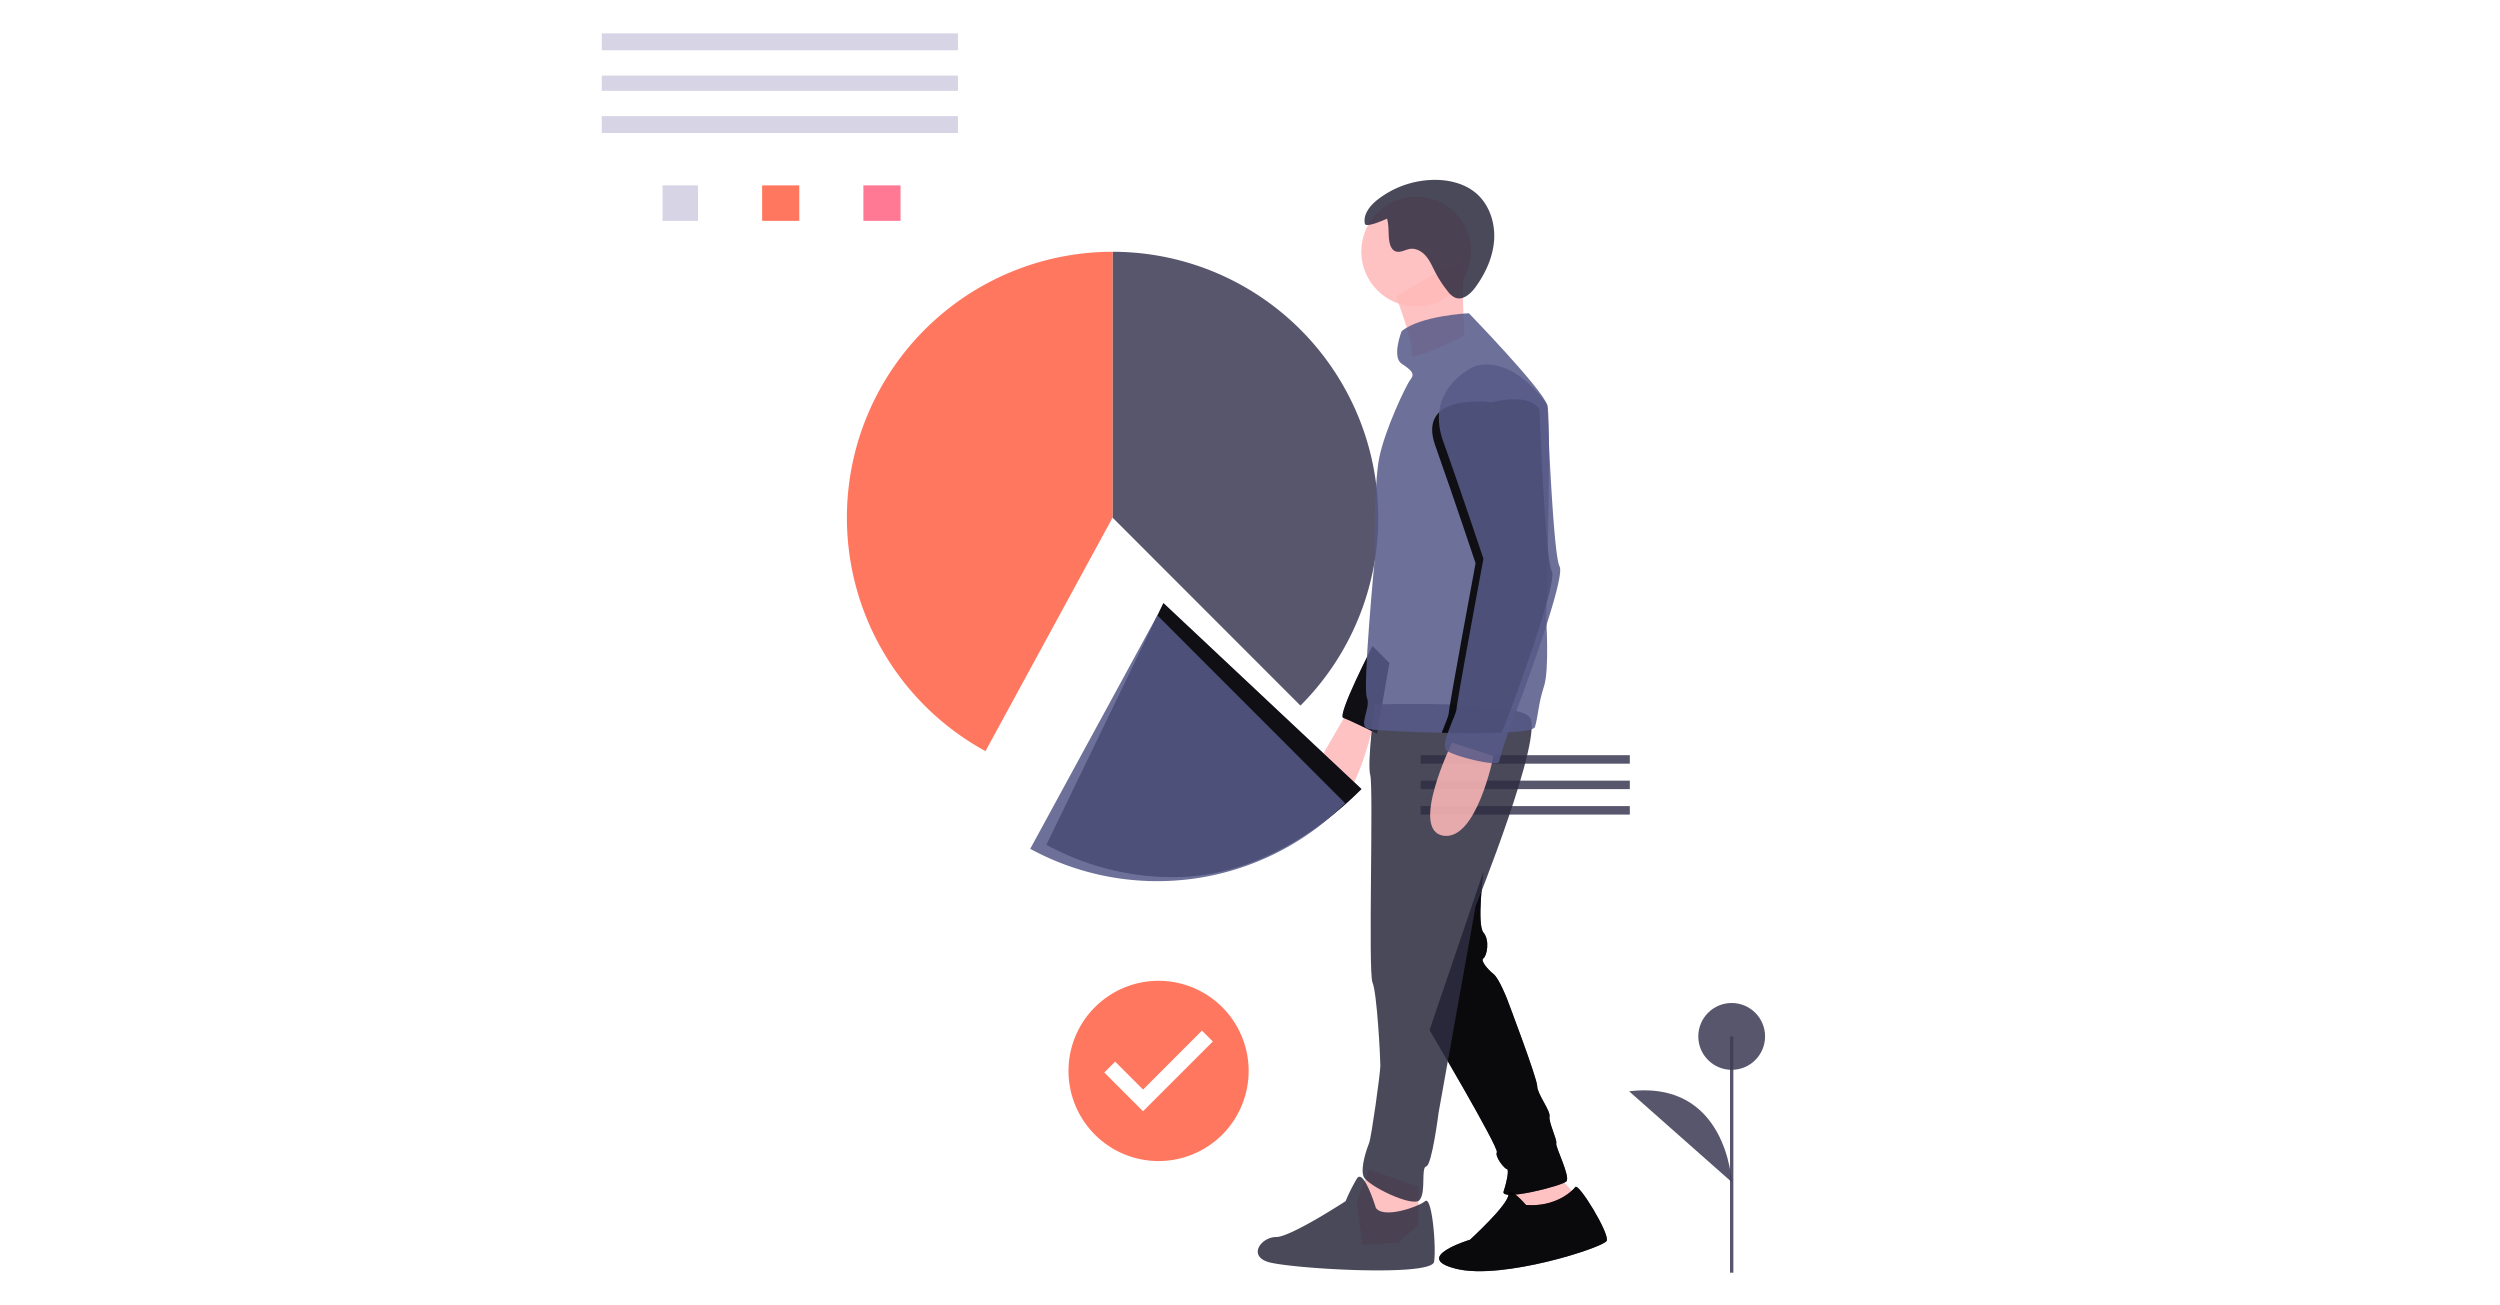 <?xml version="1.0" encoding="UTF-8" standalone="no"?>
<svg
   xmlns:dc="http://purl.org/dc/elements/1.1/"
   xmlns:cc="http://creativecommons.org/ns#"
   xmlns:rdf="http://www.w3.org/1999/02/22-rdf-syntax-ns#"
   xmlns:svg="http://www.w3.org/2000/svg"
   xmlns="http://www.w3.org/2000/svg"
   xmlns:sodipodi="http://sodipodi.sourceforge.net/DTD/sodipodi-0.dtd"
   xmlns:inkscape="http://www.inkscape.org/namespaces/inkscape"
   width="2220"
   height="1159"
   viewBox="0 0 2220 1159"
   version="1.1"
   id="svg53"
   sodipodi:docname="Artboard.svg"
   inkscape:version="0.92.3 (2405546, 2018-03-11)">
  <sodipodi:namedview
     pagecolor="#ffffff"
     bordercolor="#666666"
     borderopacity="1"
     objecttolerance="10"
     gridtolerance="10"
     guidetolerance="10"
     inkscape:pageopacity="0"
     inkscape:pageshadow="2"
     inkscape:window-width="1920"
     inkscape:window-height="1001"
     id="namedview55"
     showgrid="false"
     inkscape:zoom="0.30540541"
     inkscape:cx="1188.5841"
     inkscape:cy="777.63697"
     inkscape:window-x="-9"
     inkscape:window-y="-9"
     inkscape:window-maximized="1"
     inkscape:current-layer="svg53" />
  <defs
     id="defs5">
    <clipPath
       id="clip-Artboard_2">
      <rect
         width="2220"
         height="1159"
         id="rect2" />
    </clipPath>
  </defs>
  <rect
     id="Rectangle_148"
     data-name="Rectangle 148"
     width="316.258"
     height="14.998"
     x="534.389"
     y="29.637"
     style="opacity:0.865;fill:#d0cde1;stroke-width:1.499"
     inkscape:export-xdpi="96"
     inkscape:export-ydpi="96" />
  <rect
     id="Rectangle_149"
     data-name="Rectangle 149"
     width="316.258"
     height="13.498"
     x="534.389"
     y="67.131"
     style="opacity:0.865;fill:#d0cde1;stroke-width:1.499"
     inkscape:export-xdpi="96"
     inkscape:export-ydpi="96" />
  <rect
     id="Rectangle_150"
     data-name="Rectangle 150"
     width="316.258"
     height="14.998"
     x="534.389"
     y="103.126"
     style="opacity:0.865;fill:#d0cde1;stroke-width:1.499"
     inkscape:export-xdpi="96"
     inkscape:export-ydpi="96" />
  <rect
     id="Rectangle_151"
     data-name="Rectangle 151"
     width="31.476"
     height="31.495"
     x="588.348"
     y="164.617"
     style="opacity:0.865;fill:#d0cde1;stroke-width:1.499"
     inkscape:export-xdpi="96"
     inkscape:export-ydpi="96" />
  <rect
     id="Rectangle_152"
     data-name="Rectangle 152"
     width="32.975"
     height="31.495"
     x="676.78"
     y="164.617"
     style="opacity:0.865;fill:#ff6347;stroke-width:1.499"
     inkscape:export-xdpi="96"
     inkscape:export-ydpi="96" />
  <rect
     id="Rectangle_153"
     data-name="Rectangle 153"
     width="32.975"
     height="31.495"
     x="766.712"
     y="164.617"
     style="opacity:0.865;fill:#ff6584;stroke-width:1.499"
     inkscape:export-xdpi="96"
     inkscape:export-ydpi="96" />
  <path
     id="Path_224"
     data-name="Path 224"
     d="m 1028.812,870.959 a 79.979,80.028 0 1 0 79.979,80.028 79.979,80.028 0 0 0 -79.979,-80.028 z m -13.79,115.839 -34.414,-34.423 9.65,-9.655 24.785,24.8 52.31,-52.342 9.65,9.656 z"
     inkscape:connector-curvature="0"
     style="opacity:0.865;fill:#ff6347;stroke-width:1.499"
     inkscape:export-xdpi="96"
     inkscape:export-ydpi="96" />
  <path
     id="Path_225"
     data-name="Path 225"
     d="M 1154.795,626.576 A 235.92,236.064 0 0 0 987.972,223.579 v 236.071 z"
     inkscape:connector-curvature="0"
     style="opacity:0.865;fill:#3f3d56;stroke-width:1.499"
     inkscape:export-xdpi="96"
     inkscape:export-ydpi="96" />
  <path
     id="Path_226"
     data-name="Path 226"
     d="M 987.974,223.579 A 235.954,236.098 0 0 0 875.11,666.999 L 987.974,459.649 Z"
     inkscape:connector-curvature="0"
     style="opacity:0.865;fill:#ff6347;stroke-width:1.499"
     inkscape:export-xdpi="96"
     inkscape:export-ydpi="96" />
  <rect
     id="Rectangle_163"
     data-name="Rectangle 163"
     width="185.729"
     height="7.535"
     x="1261.549"
     y="670.607"
     style="opacity:0.865;fill:#3f3d56;stroke-width:1.499"
     inkscape:export-xdpi="96"
     inkscape:export-ydpi="96" />
  <rect
     id="Rectangle_164"
     data-name="Rectangle 164"
     width="185.729"
     height="7.535"
     x="1261.549"
     y="693.211"
     style="opacity:0.865;fill:#3f3d56;stroke-width:1.499"
     inkscape:export-xdpi="96"
     inkscape:export-ydpi="96" />
  <rect
     id="Rectangle_165"
     data-name="Rectangle 165"
     width="185.729"
     height="7.535"
     x="1261.549"
     y="715.813"
     style="opacity:0.865;fill:#3f3d56;stroke-width:1.499"
     inkscape:export-xdpi="96"
     inkscape:export-ydpi="96" />
  <path
     id="Path_227"
     data-name="Path 227"
     d="m 1343.151,1051.104 2.986,24.896 16.915,7.964 18.904,-5.974 12.934,5.974 3.981,-22.898 -22.884,-25.886 z"
     inkscape:connector-curvature="0"
     style="opacity:0.865;fill:#ffb9b9;stroke-width:1.499"
     inkscape:export-xdpi="96"
     inkscape:export-ydpi="96" />
  <path
     id="Path_228"
     data-name="Path 228"
     d="m 1355.092,1070.023 c 0,0 -15.426,-17.997 -15.672,-8.999 -0.246,8.999 -34.075,39.859 -34.075,39.859 0,0 -52.733,15.929 -11.94,25.885 40.793,9.956 130.339,-18.915 133.325,-24.896 2.986,-5.981 -24.881,-51.769 -27.859,-47.787 -2.978,3.982 -17.911,17.928 -43.778,15.938 z"
     inkscape:connector-curvature="0"
     style="opacity:0.865;fill:#2f2e41;stroke-width:1.499"
     inkscape:export-xdpi="96"
     inkscape:export-ydpi="96" />
  <path
     id="Path_229"
     data-name="Path 229"
     d="m 1317.282,774.337 c 0,0 -5.97,46.793 0,53.761 5.97,6.968 2.984,20.907 0,22.898 -2.984,1.992 3.979,9.955 8.954,13.937 4.974,3.982 11.94,21.897 11.94,21.897 0,0 26.864,70.686 26.864,77.654 0,6.968 11.94,21.897 10.942,26.88 -0.998,4.984 6.965,20.907 5.97,23.893 -0.995,2.986 12.935,29.867 8.954,33.85 -3.981,3.983 -58.703,17.921 -55.717,8.96 2.986,-8.961 4.975,-19.911 2.984,-19.911 -1.99,0 -10.942,-10.948 -8.954,-14.933 1.987,-3.985 -59.695,-108.507 -59.695,-108.507 z"
     inkscape:connector-curvature="0"
     style="opacity:0.865;fill:#2f2e41;stroke-width:1.499"
     inkscape:export-xdpi="96"
     inkscape:export-ydpi="96" />
  <path
     id="Path_230"
     data-name="Path 230"
     d="m 1355.092,1070.023 c 0,0 -15.426,-17.997 -15.672,-8.999 -0.246,8.999 -34.075,39.859 -34.075,39.859 0,0 -52.733,15.929 -11.94,25.885 40.793,9.956 130.339,-18.915 133.325,-24.896 2.986,-5.981 -24.881,-51.769 -27.859,-47.787 -2.978,3.982 -17.911,17.928 -43.778,15.938 z"
     inkscape:connector-curvature="0"
     style="opacity:0.865;stroke-width:1.499"
     inkscape:export-xdpi="96"
     inkscape:export-ydpi="96" />
  <path
     id="Path_231"
     data-name="Path 231"
     d="m 1317.282,774.337 c 0,0 -5.97,46.793 0,53.761 5.97,6.968 2.984,20.907 0,22.898 -2.984,1.992 3.979,9.955 8.954,13.937 4.974,3.982 11.94,21.897 11.94,21.897 0,0 26.864,70.686 26.864,77.654 0,6.968 11.94,21.897 10.942,26.88 -0.998,4.984 6.965,20.907 5.97,23.893 -0.995,2.986 12.935,29.867 8.954,33.85 -3.981,3.983 -58.703,17.921 -55.717,8.96 2.986,-8.961 4.975,-19.911 2.984,-19.911 -1.99,0 -10.942,-10.948 -8.954,-14.933 1.987,-3.985 -59.695,-108.507 -59.695,-108.507 z"
     inkscape:connector-curvature="0"
     style="opacity:0.865;stroke-width:1.499"
     inkscape:export-xdpi="96"
     inkscape:export-ydpi="96" />
  <path
     id="Path_232"
     data-name="Path 232"
     d="m 1215.796,1038.746 -10.942,27.875 4.976,38.828 31.839,-1.992 17.908,-15.929 v -33.848 z"
     inkscape:connector-curvature="0"
     style="opacity:0.865;fill:#ffb9b9;stroke-width:1.499"
     inkscape:export-xdpi="96"
     inkscape:export-ydpi="96" />
  <path
     id="Path_233"
     data-name="Path 233"
     d="m 1221.766,1072.596 c 0,0 -10.942,-35.844 -16.915,-25.884 a 157.38,157.476 0 0 0 -9.949,19.911 c 0,0 -48.753,31.858 -61.687,31.858 -12.934,0 -24.881,15.929 -7.96,21.897 16.921,5.968 146.258,13.937 148.249,0 1.991,-13.937 -1.99,-58.739 -7.959,-53.761 -5.968,4.978 -36.813,15.935 -43.779,5.98 z"
     inkscape:connector-curvature="0"
     style="opacity:0.865;fill:#2f2e41;stroke-width:1.499"
     inkscape:export-xdpi="96"
     inkscape:export-ydpi="96" />
  <path
     id="Path_234"
     data-name="Path 234"
     d="m 1196.891,631.563 c 0,0 -20.894,35.844 -22.884,39.822 -1.991,3.977 -12.935,29.866 7.959,39.822 20.894,9.955 38.804,-72.676 38.804,-72.676 z"
     inkscape:connector-curvature="0"
     style="opacity:0.865;fill:#ffb9b9;stroke-width:1.499"
     inkscape:export-xdpi="96"
     inkscape:export-ydpi="96" />
  <path
     id="Path_235"
     data-name="Path 235"
     d="m 1218.782,573.817 c 0,0 -31.839,61.719 -25.869,63.716 5.97,1.998 29.848,13.937 29.848,13.937 l 10.942,-62.72 z"
     inkscape:connector-curvature="0"
     style="opacity:0.865;fill:#575a88;stroke-width:1.499"
     inkscape:export-xdpi="96"
     inkscape:export-ydpi="96" />
  <path
     id="Path_236"
     data-name="Path 236"
     d="m 1218.782,573.817 c 0,0 -31.839,61.719 -25.869,63.716 5.97,1.998 29.848,13.937 29.848,13.937 l 10.942,-62.72 z"
     inkscape:connector-curvature="0"
     style="opacity:0.865;stroke-width:1.499"
     inkscape:export-xdpi="96"
     inkscape:export-ydpi="96" />
  <path
     id="Path_237"
     data-name="Path 237"
     d="m 1220.773,625.586 c 0,0 -6.965,51.769 -3.979,62.72 2.986,10.951 -1.99,175.22 1.991,184.179 3.981,8.96 6.965,66.702 6.965,73.672 0,6.97 -7.96,63.716 -9.949,68.69 -1.989,4.973 -7.961,21.897 -4.975,29.866 2.986,7.97 43.779,27.875 49.748,20.907 5.97,-6.968 0.995,-28.872 5.97,-29.866 4.975,-0.994 10.942,-47.787 10.942,-47.787 l 32.834,-183.184 c 0,0 61.687,-153.317 47.758,-168.25 -13.929,-14.933 -137.304,-10.947 -137.304,-10.947 z"
     inkscape:connector-curvature="0"
     style="opacity:0.865;fill:#2f2e41;stroke-width:1.499"
     inkscape:export-xdpi="96"
     inkscape:export-ydpi="96" />
  <ellipse
     id="Ellipse_57"
     data-name="Ellipse 57"
     cx="1257.584"
     cy="223.378"
     style="opacity:0.865;fill:#ffb9b9;stroke-width:1.499"
     inkscape:export-xdpi="96"
     inkscape:export-ydpi="96"
     rx="48.753"
     ry="48.783" />
  <path
     id="Path_238"
     data-name="Path 238"
     d="m 1239.676,263.201 c 0,0 15.919,41.814 13.929,50.773 -1.991,8.96 46.764,-15.929 46.764,-15.929 0,0 -2.984,-48.783 0,-61.725 2.984,-12.942 -60.693,26.88 -60.693,26.88 z"
     inkscape:connector-curvature="0"
     style="opacity:0.865;fill:#ffb9b9;stroke-width:1.499"
     inkscape:export-xdpi="96"
     inkscape:export-ydpi="96" />
  <path
     id="Path_239"
     data-name="Path 239"
     d="m 1373.358,535.597 c -0.219,8.352 -0.358,13.33 -0.358,13.33 0,0 2.984,45.796 -1.99,60.73 -4.975,14.935 -4.975,25.885 -7.959,35.845 -0.875,2.898 -12.785,4.45 -29.511,5.137 -15.342,0.627 -34.734,0.538 -53.35,0.11 -30.824,-0.717 -59.558,-2.37 -64.394,-3.256 -10.942,-1.992 1.99,-18.915 -1.99,-27.876 -3.981,-8.961 6.965,-123.451 6.965,-123.451 0,0 -0.995,-64.712 3.98,-89.601 4.975,-24.889 23.878,-64.712 27.859,-69.69 3.981,-4.978 0.995,-7.964 -7.96,-13.937 -8.956,-5.974 0,-28.872 0,-28.872 16.915,-13.937 59.698,-15.929 59.698,-15.929 0,0 65.666,67.698 69.647,81.636 2.407,8.423 1.542,75.702 0.487,127.652 -0.405,19.542 -0.834,36.924 -1.123,48.174 z"
     inkscape:connector-curvature="0"
     style="opacity:0.865;fill:#575a88;stroke-width:1.499"
     inkscape:export-xdpi="96"
     inkscape:export-ydpi="96" />
  <path
     id="Path_240"
     data-name="Path 240"
     d="m 1289.423,659.436 c 0,0 -37.809,77.654 -7.959,82.637 29.85,4.984 44.774,-70.686 44.774,-70.686 z"
     inkscape:connector-curvature="0"
     style="opacity:0.865;fill:#ffb9b9;stroke-width:1.499"
     inkscape:export-xdpi="96"
     inkscape:export-ydpi="96" />
  <path
     id="Path_241"
     data-name="Path 241"
     d="m 1211.998,198.651 c -1.724,-8.367 4.666,-16.189 11.391,-21.447 a 83.285,83.336 0 0 1 51.24,-17.484 c 13.047,0.07 26.515,3.524 36.376,12.073 11.502,9.972 16.75,25.963 15.784,41.16 -0.965,15.197 -7.571,29.611 -16.487,41.958 -4.276,5.926 -11.144,12.06 -17.977,9.477 a 16.709,16.719 0 0 1 -6.649,-5.62 103.132,103.195 0 0 1 -11.399,-17.529 c -2.446,-4.756 -4.564,-9.768 -8.029,-13.838 -3.465,-4.07 -8.675,-7.133 -13.969,-6.401 -4.374,0.6 -8.663,3.685 -12.835,2.238 -4.646,-1.611 -5.763,-7.548 -6.132,-12.448 -0.405,-5.372 -0.118,-11.595 -1.608,-16.673 -1.62,0.874 -18.907,8.544 -19.706,4.535 z"
     inkscape:connector-curvature="0"
     style="opacity:0.865;fill:#2f2e41;stroke-width:1.499"
     inkscape:export-xdpi="96"
     inkscape:export-ydpi="96" />
  <path
     id="Path_242"
     data-name="Path 242"
     d="m 1373.35,535.599 c -11.144,40.21 -36.704,107.984 -38.167,110.896 -0.369,0.75 -0.946,2.211 -1.649,4.141 -15.342,0.627 -34.734,0.538 -53.35,0.11 2.885,-7.547 6.249,-14.834 6.249,-17.193 0,-4.978 23.878,-133.406 23.878,-133.406 0,0 -18.904,-56.747 -35.823,-104.534 -16.919,-47.787 50.246,-38.33 50.246,-38.33 35.823,-8.96 42.286,6.472 42.286,6.472 0,0 3.148,83.926 7.452,123.67 1.105,10.185 2.278,17.462 3.492,19.692 1.602,2.917 -0.547,13.888 -4.615,28.484 z"
     inkscape:connector-curvature="0"
     style="opacity:0.865;stroke-width:1.499"
     inkscape:export-xdpi="96"
     inkscape:export-ydpi="96" />
  <path
     id="Path_243"
     data-name="Path 243"
     d="m 1310.317,324.926 c 0,0 -45.768,18.915 -28.854,66.702 16.913,47.787 35.822,104.534 35.822,104.534 0,0 -23.88,128.428 -23.88,133.405 0,4.976 -14.924,31.858 -8.954,36.836 5.97,4.978 45.767,14.933 46.764,9.955 a 336.529,336.735 0 0 1 10.942,-33.848 c 1.99,-3.982 48.753,-128.428 42.783,-139.38 -5.97,-10.951 -10.942,-143.362 -10.942,-143.362 0,0 -27.862,-43.802 -63.682,-34.843 z"
     inkscape:connector-curvature="0"
     style="opacity:0.865;fill:#575a88;stroke-width:1.499"
     inkscape:export-xdpi="96"
     inkscape:export-ydpi="96" />
  <path
     id="Path_244"
     data-name="Path 244"
     d="M 1208.984,700.674 1033.128,535.549 929.295,750.135 a 234.861,235.005 0 0 0 112.864,28.719 c 65.149,0 124.13,-35.461 166.825,-78.18 z"
     inkscape:connector-curvature="0"
     style="opacity:0.865;fill:#575a89;stroke-width:1.499"
     inkscape:export-xdpi="96"
     inkscape:export-ydpi="96" />
  <path
     id="Path_245"
     data-name="Path 245"
     d="M 1208.984,700.674 1033.128,535.549 929.295,750.135 a 234.861,235.005 0 0 0 112.864,28.719 c 65.149,0 124.13,-35.461 166.825,-78.18 z"
     inkscape:connector-curvature="0"
     style="opacity:0.865;stroke-width:1.499"
     inkscape:export-xdpi="96"
     inkscape:export-ydpi="96" />
  <path
     id="Path_246"
     data-name="Path 246"
     d="M 1194.535,713.326 1027.713,546.401 914.849,753.752 a 236.05,236.194 0 0 0 279.686,-40.425 z"
     inkscape:connector-curvature="0"
     style="opacity:0.865;fill:#575a89;stroke-width:1.499"
     inkscape:export-xdpi="96"
     inkscape:export-ydpi="96" />
  <line
     id="Line_10"
     data-name="Line 10"
     y1="1130.15"
     stroke-miterlimit="10"
     x1="1537.734"
     x2="1537.734"
     y2="920.339"
     style="opacity:0.865;fill:#3f3d56;stroke:#3f3d56;stroke-width:2.999;stroke-miterlimit:10"
     inkscape:export-xdpi="96"
     inkscape:export-ydpi="96" />
  <ellipse
     id="Ellipse_58"
     data-name="Ellipse 58"
     cx="1537.734"
     cy="920.339"
     style="opacity:0.865;fill:#3f3d56;stroke-width:1.499"
     inkscape:export-xdpi="96"
     inkscape:export-ydpi="96"
     rx="29.652"
     ry="29.67" />
  <path
     id="Path_247"
     data-name="Path 247"
     d="m 1537.734,1049.65 c 0,0 -4.236,-91.164 -91.075,-80.568"
     inkscape:connector-curvature="0"
     style="opacity:0.865;fill:#3f3d56;stroke-width:1.499"
     inkscape:export-xdpi="96"
     inkscape:export-ydpi="96" />
</svg>
